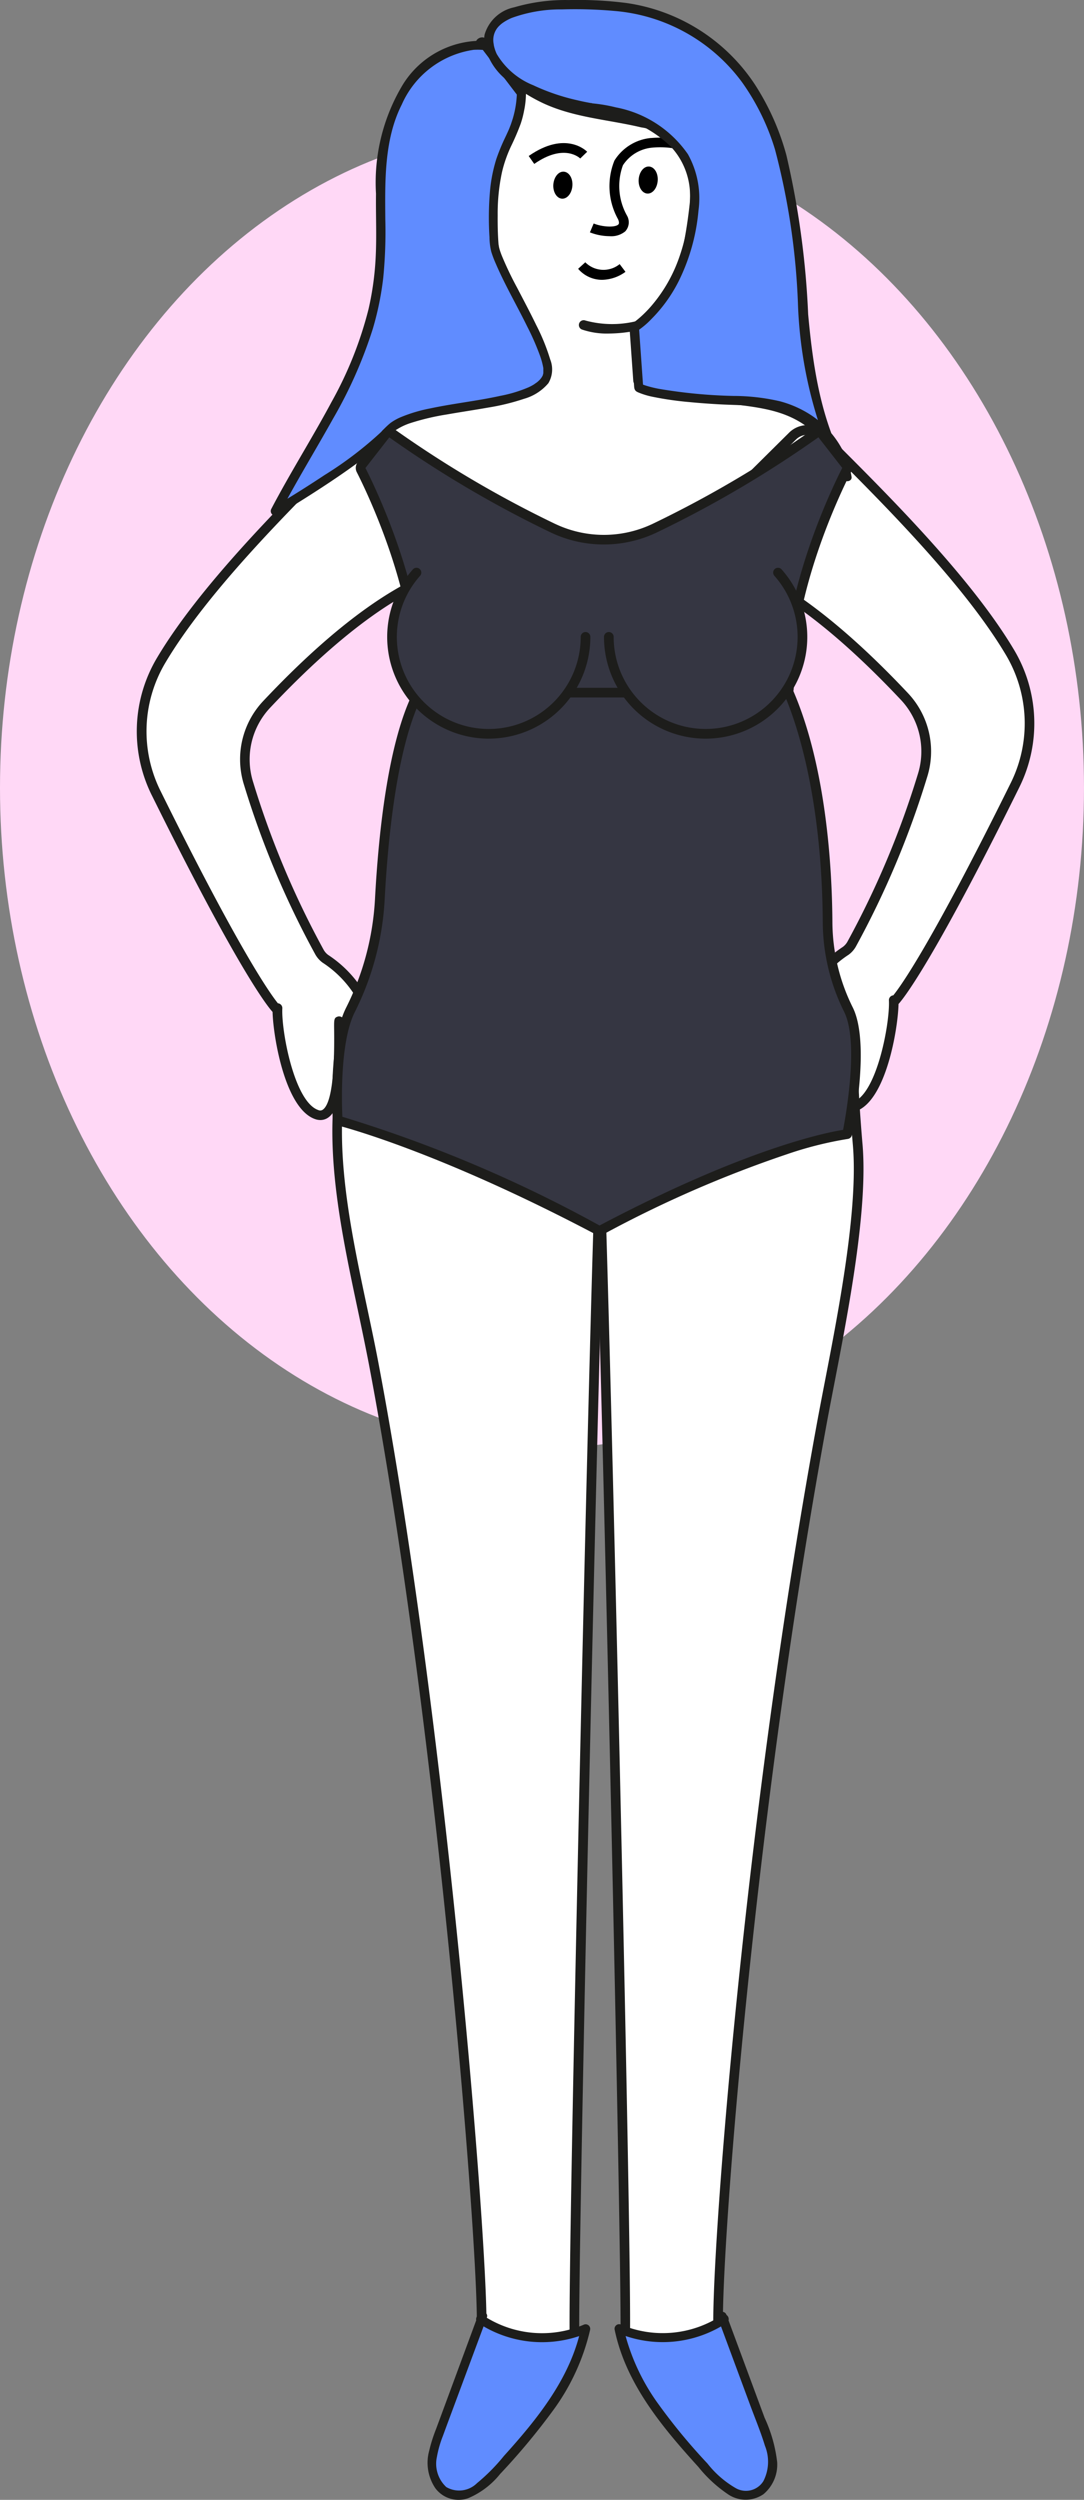<svg xmlns="http://www.w3.org/2000/svg" width="63.339" height="146" viewBox="0 0 63.339 146">
  <rect x="0" y="0" width="63.339" height="146" fill="#808080" stroke="none"/>
  <g id="Group_8704" data-name="Group 8704" transform="translate(-43.53 -37.234)">
    <ellipse id="Ellipse_367" data-name="Ellipse 367" cx="31.669" cy="38.581" rx="31.669" ry="38.581" transform="translate(43.53 44.663)" fill="#ffd8f6"/>
    <g id="Group_8489" data-name="Group 8489" transform="translate(62.73 39.677)">
      <path id="Path_11688" data-name="Path 11688" d="M211.389,81.108a2.454,2.454,0,0,0-.356-.695c-2.6-4.236-6.411-2.5-9.373-4.15a10.163,10.163,0,0,0-2.355-.22l-.22-3.106c.659-.366,2.744-.282,3.508-7.121.424-3.813-1.6-8.613-1.6-8.613s-6.213-2.289-10.006,1.634c-2.683,2.779-4.034,10.84.988,13.4,0,0,1.977,2.611,1.706,3.89a3.591,3.591,0,0,0-.911.141c-2.965,1.648-6.769-.083-9.373,4.15a2.417,2.417,0,0,0-.356.695L181.5,85.789l15.885,11.589,15.532-11.589Z" transform="translate(-181.218 -56.256)" fill="#fff"/>
      <path id="Path_11689" data-name="Path 11689" d="M195.668,95.943a.282.282,0,0,1-.166-.054L179.616,84.3a.283.283,0,0,1-.1-.316l1.538-4.674a2.69,2.69,0,0,1,.39-.764c1.728-2.8,3.955-3.089,6.108-3.367a9.081,9.081,0,0,0,3.362-.872,2.113,2.113,0,0,1,.792-.155c.007-.981-1.124-2.718-1.637-3.408a6.508,6.508,0,0,1-3.344-4.953,11.348,11.348,0,0,1,2.34-8.867,8.449,8.449,0,0,1,6.64-2.374,13.139,13.139,0,0,1,3.667.671.283.283,0,0,1,.163.155c.084.2,2.05,4.913,1.623,8.755-.693,6.207-2.522,6.9-3.4,7.231l-.091.035.188,2.656c1.916.07,2.143.2,2.231.248a9.065,9.065,0,0,0,3.359.871c2.154.277,4.381.563,6.11,3.368a2.734,2.734,0,0,1,.39.765l1.529,4.68a.282.282,0,0,1-.1.314L195.837,95.887A.282.282,0,0,1,195.668,95.943ZM180.115,83.965l15.551,11.345,15.2-11.343L209.4,79.478h0a2.172,2.172,0,0,0-.315-.615l-.013-.019c-1.588-2.583-3.588-2.84-5.706-3.113a9.631,9.631,0,0,1-3.563-.938,9.39,9.39,0,0,0-2.227-.185.282.282,0,0,1-.273-.262l-.22-3.107a.282.282,0,0,1,.145-.267,2.437,2.437,0,0,1,.324-.139c.774-.293,2.385-.9,3.04-6.766.374-3.37-1.236-7.605-1.535-8.356-.855-.279-6.249-1.851-9.59,1.6A10.726,10.726,0,0,0,187.28,65.7a6.025,6.025,0,0,0,3.1,4.574.282.282,0,0,1,.1.081c.21.278,2.046,2.753,1.757,4.119a.282.282,0,0,1-.254.223,3.453,3.453,0,0,0-.807.112,9.639,9.639,0,0,1-3.554.933c-2.118.273-4.118.53-5.705,3.112l-.013.02a2.127,2.127,0,0,0-.314.614Z" transform="translate(-179.5 -54.539)" fill="#1d1d1b"/>
    </g>
    <path id="Path_11690" data-name="Path 11690" d="M288.8,99.912a3.231,3.231,0,0,1-1.15-.222l.22-.52c.46.194,1.242.257,1.443.057.051-.051.046-.152-.016-.3a3.98,3.98,0,0,1-.215-3.43,2.819,2.819,0,0,1,2.128-1.319l.029,0a5.77,5.77,0,0,1,2.171.228l-.226.517a5.116,5.116,0,0,0-1.887-.183,2.284,2.284,0,0,0-1.718,1.031,3.526,3.526,0,0,0,.24,2.943.782.782,0,0,1-.107.919A1.286,1.286,0,0,1,288.8,99.912Z" transform="translate(-209.651 -48.884)"/>
    <path id="Path_11691" data-name="Path 11691" d="M284.157,146.738a1.836,1.836,0,0,1-1.395-.644l.418-.38a1.5,1.5,0,0,0,2.008.106l.34.451A2.385,2.385,0,0,1,284.157,146.738Z" transform="translate(-205.451 -93.161)"/>
    <path id="Path_11692" data-name="Path 11692" d="M272.478,109.056c-.01.435.23.784.539.779s.565-.36.58-.8-.23-.784-.539-.779-.565.36-.58.8" transform="translate(-196.619 -60.997)"/>
    <path id="Path_11693" data-name="Path 11693" d="M307.788,106.926c-.011.436.23.785.539.781s.565-.361.579-.8-.229-.785-.538-.781-.565.361-.58.8" transform="translate(-226.943 -59.167)"/>
    <path id="Path_11694" data-name="Path 11694" d="M262.638,97.638l-.323-.463c2.156-1.506,3.366-.3,3.416-.247l-.406.393.2-.2-.2.2C265.29,97.285,264.383,96.42,262.638,97.638Z" transform="translate(-187.892 -50.83)"/>
    <g id="Group_8490" data-name="Group 8490" transform="translate(51.526 62.524)">
      <path id="Path_11695" data-name="Path 11695" d="M109.48,233.916c3.606-3.831,7.576-7.1,11.179-7.967a1.237,1.237,0,0,0,.579-2.083L116.03,218.7a1.236,1.236,0,0,0-1.747,0l0,0c-3.118,3.133-8.3,8.162-10.943,12.6a8.136,8.136,0,0,0-.318,7.766l.016.03c5.491,11.1,7.018,12.587,7.018,12.587l.064-.045c-.056,1.106.626,5.664,2.3,6.22s1.206-5.6,1.3-5.452a2.434,2.434,0,0,0,1.445,1.039.511.511,0,0,0,.315,0,.435.435,0,0,0,.233-.373,1.089,1.089,0,0,0,0-.318,6.53,6.53,0,0,0-2.8-4,1.253,1.253,0,0,1-.337-.378,52.151,52.151,0,0,1-4.143-9.842A4.678,4.678,0,0,1,109.48,233.916Z" transform="translate(-101.898 -218.057)" fill="#fff"/>
      <path id="Path_11696" data-name="Path 11696" d="M110.884,256.464a.936.936,0,0,1-.295-.05c-1.772-.588-2.467-4.839-2.5-6.265-.22-.236-1.894-2.217-7.05-12.639l-.013-.024a8.39,8.39,0,0,1,.325-8.042c2.457-4.122,7.123-8.792,10.212-11.883l.774-.775.012-.012a1.5,1.5,0,0,1,1.062-.434h0a1.508,1.508,0,0,1,1.073.446l5.206,5.163a1.519,1.519,0,0,1-.712,2.558c-3.1.745-6.815,3.4-11.04,7.886a4.4,4.4,0,0,0-.98,4.348,51.752,51.752,0,0,0,4.119,9.787.96.96,0,0,0,.261.293A6.831,6.831,0,0,1,114.251,251a1.373,1.373,0,0,1,0,.387.718.718,0,0,1-.384.6.28.28,0,0,1-.044.018.789.789,0,0,1-.48,0,2.709,2.709,0,0,1-1.094-.571c.017,2.112-.09,4.286-.89,4.871A.8.8,0,0,1,110.884,256.464Zm-2.481-6.819a.282.282,0,0,1,.256.3c-.066,1.284.695,5.468,2.109,5.938a.26.26,0,0,0,.262-.029c.468-.342.689-1.9.656-4.633-.008-.633-.009-.73.21-.8a.289.289,0,0,1,.322.121,2.145,2.145,0,0,0,1.277.918l.017,0a.227.227,0,0,0,.116.007.153.153,0,0,0,.063-.119.26.26,0,0,1,0-.033.812.812,0,0,0,0-.235,6.265,6.265,0,0,0-2.686-3.813,1.522,1.522,0,0,1-.412-.462,52.345,52.345,0,0,1-4.168-9.9A4.963,4.963,0,0,1,107.534,232h0c4.3-4.569,8.11-7.277,11.319-8.048a.954.954,0,0,0,.446-1.607l-5.208-5.164a.949.949,0,0,0-.675-.281h0a.947.947,0,0,0-.673.278l-.776.778c-3.069,3.071-7.706,7.711-10.126,11.773a7.825,7.825,0,0,0-.307,7.5l.012.023C106.191,246.646,107.971,249.113,108.4,249.645Zm5.337,2.089h0Z" transform="translate(-100.158 -216.339)" fill="#1d1d1b"/>
    </g>
    <g id="Group_8491" data-name="Group 8491" transform="translate(83.982 62.065)">
      <path id="Path_11697" data-name="Path 11697" d="M345.175,235.283a52.2,52.2,0,0,1-4.143,9.842,1.246,1.246,0,0,1-.337.377,6.533,6.533,0,0,0-2.8,4,1.089,1.089,0,0,0,0,.318.435.435,0,0,0,.233.373.521.521,0,0,0,.315,0,2.443,2.443,0,0,0,1.445-1.035c.1-.141-.373,6.008,1.3,5.452s2.358-5.114,2.3-6.22l.064.045s1.526-1.485,7.018-12.587l.014-.028a8.134,8.134,0,0,0-.316-7.766c-2.648-4.441-7.826-9.471-10.943-12.6a1.237,1.237,0,0,0-1.749,0h0l-5.209,5.164a1.238,1.238,0,0,0,.58,2.083c3.6.867,7.573,4.136,11.179,7.968A4.678,4.678,0,0,1,345.175,235.283Z" transform="translate(-331.724 -214.802)" fill="#fff"/>
      <path id="Path_11698" data-name="Path 11698" d="M339.274,253.21a.8.8,0,0,1-.478-.159c-.8-.585-.907-2.762-.89-4.874a2.724,2.724,0,0,1-1.1.57.8.8,0,0,1-.477,0,.293.293,0,0,1-.046-.019.719.719,0,0,1-.383-.6,1.366,1.366,0,0,1,0-.385,6.833,6.833,0,0,1,2.905-4.182.959.959,0,0,0,.263-.293,51.89,51.89,0,0,0,4.118-9.786h0a4.4,4.4,0,0,0-.98-4.343c-4.222-4.487-7.936-7.14-11.039-7.887a1.521,1.521,0,0,1-.713-2.558l5.209-5.164a1.521,1.521,0,0,1,2.148,0l.77.771c3.09,3.092,7.759,7.765,10.217,11.888a8.386,8.386,0,0,1,.327,8.036l-.015.031c-5.156,10.423-6.83,12.4-7.049,12.638-.03,1.426-.725,5.676-2.5,6.265A.937.937,0,0,1,339.274,253.21Zm-1.091-6.054a.278.278,0,0,1,.083.013c.215.068.214.165.206.8-.032,2.729.189,4.287.656,4.628a.259.259,0,0,0,.262.029c1.414-.47,2.174-4.654,2.109-5.938a.282.282,0,0,1,.256-.3c.429-.527,2.207-2.991,6.854-12.386l.015-.03a7.822,7.822,0,0,0-.307-7.494c-2.422-4.063-7.061-8.706-10.131-11.778l-.77-.771a.956.956,0,0,0-1.349,0l-5.21,5.165a.956.956,0,0,0,.448,1.608c3.211.773,7.019,3.481,11.318,8.049a4.964,4.964,0,0,1,1.107,4.9,52.5,52.5,0,0,1-4.167,9.9,1.519,1.519,0,0,1-.414.463,6.264,6.264,0,0,0-2.685,3.814.794.794,0,0,0,0,.233.291.291,0,0,1,0,.033.153.153,0,0,0,.062.118.237.237,0,0,0,.118-.007l.016,0a2.154,2.154,0,0,0,1.277-.915A.29.29,0,0,1,338.183,247.156Z" transform="translate(-330.011 -213.088)" fill="#1d1d1b"/>
    </g>
    <path id="Path_11699" data-name="Path 11699" d="M292.411,336.578a.764.764,0,0,1-.141-.038c.008,0,.016.008.024.008A.514.514,0,0,1,292.411,336.578Z" transform="translate(-213.617 -257.043)" fill="#9898d8"/>
    <g id="Group_8492" data-name="Group 8492" transform="translate(62.948 97.088)">
      <path id="Path_11700" data-name="Path 11700" d="M191.471,539.175c.249-3.02-2.16-34.781-6.292-56.569-.94-4.956-2.533-10.511-2.038-15.533.26-2.632.508-3.954.513-3.954a39.9,39.9,0,0,1,4.921,1.332c2.7.935,8.378,1.812,9.884,5.839-.357,7.468-1.731,68.867-1.533,69.446" transform="translate(-182.765 -462.838)" fill="#fff"/>
      <path id="Path_11701" data-name="Path 11701" d="M195.2,538.3a.283.283,0,0,1-.267-.191c-.146-.429.331-22.687.544-32.237.337-15.151.783-33.219.972-37.255-1.219-3.154-5.158-4.286-8.039-5.114-.605-.174-1.177-.338-1.653-.5a39.731,39.731,0,0,0-4.6-1.263c-.083.5-.266,1.7-.458,3.646-.387,3.923.511,8.158,1.379,12.253.235,1.108.457,2.155.655,3.2,4.116,21.7,6.551,53.54,6.3,56.645a.282.282,0,0,1-.563-.046c.254-3.09-2.18-34.831-6.288-56.493-.2-1.038-.418-2.082-.652-3.187-.877-4.138-1.784-8.416-1.389-12.426.136-1.374.267-2.377.354-2.977.048-.333.088-.582.116-.749.053-.311.082-.483.324-.483a.276.276,0,0,1,.056.006,40.272,40.272,0,0,1,4.956,1.341c.463.16,1.028.323,1.626.494,3.012.866,7.137,2.052,8.432,5.513a.28.28,0,0,1,.018.113c-.372,7.787-1.707,67.914-1.54,69.37a.283.283,0,0,1-.276.344Zm.267-.374c0,.008.005.016.007.025A.184.184,0,0,0,195.472,537.927Z" transform="translate(-181.044 -461.12)" fill="#1d1d1b"/>
    </g>
    <path id="Path_11702" data-name="Path 11702" d="M225.243,995.23l-2.5,6.745a5.282,5.282,0,0,0-.456,2,1.79,1.79,0,0,0,1.029,1.646c.974.364,1.947-.477,2.649-1.243,2.259-2.475,4.62-5.122,5.294-8.407a6.5,6.5,0,0,1-6.154-.565" transform="translate(-153.516 -822.723)" fill="#608cff"/>
    <path id="Path_11703" data-name="Path 11703" d="M223.461,993.636l-1.977,5.352q-.244.661-.49,1.322a9.1,9.1,0,0,0-.4,1.271,2.645,2.645,0,0,0,.371,2.183,1.694,1.694,0,0,0,1.906.576,4.769,4.769,0,0,0,1.867-1.412,39.043,39.043,0,0,0,3.051-3.653,12.836,12.836,0,0,0,2.21-4.763.268.268,0,0,0-.388-.3,6.237,6.237,0,0,1-5.885-.565c-.282-.191-.548.268-.267.458a6.778,6.778,0,0,0,6.419.565l-.4-.3c-.611,2.937-2.554,5.33-4.519,7.506a11.055,11.055,0,0,1-1.566,1.581,1.485,1.485,0,0,1-1.795.23,1.861,1.861,0,0,1-.548-1.766,6.281,6.281,0,0,1,.347-1.214c.151-.415.306-.83.46-1.245l2.112-5.681c.119-.321-.393-.459-.51-.141Z" transform="translate(-151.99 -821.199)" fill="#1d1d1b"/>
    <g id="Group_8493" data-name="Group 8493" transform="translate(78.237 97.086)">
      <path id="Path_11704" data-name="Path 11704" d="M292.853,539.716c.2-.579-1.178-61.977-1.533-69.446,1.508-4.027,7.187-4.9,9.884-5.839a39.947,39.947,0,0,1,4.921-1.332s-.044,2.468.322,6.72c.385,4.5-1.309,11.956-2.118,16.394-4.42,24.181-6.265,49.937-6.018,52.952" transform="translate(-291.038 -462.818)" fill="#fff"/>
      <path id="Path_11705" data-name="Path 11705" d="M291.136,538.281a.283.283,0,0,1-.276-.344c.166-1.448-1.169-61.575-1.54-69.371a.287.287,0,0,1,.018-.112c1.3-3.46,5.42-4.646,8.431-5.512.6-.172,1.164-.335,1.625-.495a40.387,40.387,0,0,1,4.957-1.341.283.283,0,0,1,.339.282c0,.025-.039,2.506.321,6.691.325,3.787-.822,9.709-1.659,14.034-.169.873-.329,1.7-.463,2.435-4.461,24.408-6.248,50.024-6.015,52.878a.282.282,0,1,1-.563.046c-.235-2.869,1.552-28.572,6.022-53.025.135-.74.295-1.566.464-2.441.831-4.292,1.968-10.169,1.65-13.878-.285-3.311-.322-5.567-.324-6.4a39.813,39.813,0,0,0-4.546,1.252c-.475.164-1.047.329-1.653.5-2.88.828-6.818,1.961-8.038,5.114.318,6.851,1.764,68.766,1.516,69.492A.282.282,0,0,1,291.136,538.281Zm-.267-.374a.194.194,0,0,0-.007.025C290.863,537.924,290.866,537.916,290.869,537.908Z" transform="translate(-289.32 -461.1)" fill="#1d1d1b"/>
    </g>
    <path id="Path_11706" data-name="Path 11706" d="M305.708,995.23l2.5,6.745a5.28,5.28,0,0,1,.455,2,1.788,1.788,0,0,1-1.029,1.646c-.973.364-1.947-.477-2.649-1.243-2.259-2.475-4.619-5.122-5.292-8.407a6.487,6.487,0,0,0,6.152-.565" transform="translate(-219.989 -822.723)" fill="#608cff"/>
    <path id="Path_11707" data-name="Path 11707" d="M303.851,993.747l1.861,5.021c.3.82.645,1.637.9,2.474a2.481,2.481,0,0,1-.089,2.066,1.2,1.2,0,0,1-1.611.414,5.765,5.765,0,0,1-1.659-1.442,34.514,34.514,0,0,1-2.852-3.451,12.307,12.307,0,0,1-2.056-4.493l-.39.3a6.778,6.778,0,0,0,6.421-.565c.282-.189.016-.648-.267-.458a6.237,6.237,0,0,1-5.885.565.268.268,0,0,0-.39.3c.654,3.145,2.785,5.686,4.887,8a7.8,7.8,0,0,0,1.726,1.594,1.833,1.833,0,0,0,2.081,0,2.254,2.254,0,0,0,.8-1.868,8.461,8.461,0,0,0-.734-2.593l-2.228-6.013c-.117-.316-.63-.179-.511.141Z" transform="translate(-218.387 -821.169)" fill="#1d1d1b"/>
    <g id="Group_8494" data-name="Group 8494" transform="translate(62.942 73.168)">
      <path id="Path_11708" data-name="Path 11708" d="M212.894,316.454a11.5,11.5,0,0,1-1.216-5.1c-.021-3.431-.424-9.146-2.269-13.414-2.782-6.446-19.166-4.777-21.635,0-1.518,2.938-2.06,8.345-2.259,12.073a16.39,16.39,0,0,1-1.723,6.47c-1.027,2.055-.739,6.447-.739,6.447s5.617,1.348,15.222,6.415h.154c9.6-5.066,14.393-5.613,14.393-5.613S213.925,318.5,212.894,316.454Z" transform="translate(-182.732 -293.43)" fill="#353642"/>
      <path id="Path_11709" data-name="Path 11709" d="M196.7,327.916h-.154a.281.281,0,0,1-.132-.033c-9.455-4.987-15.1-6.376-15.156-6.39a.283.283,0,0,1-.216-.256c-.012-.182-.281-4.493.768-6.592a16.015,16.015,0,0,0,1.693-6.359c.211-3.945.779-9.262,2.29-12.187.691-1.337,2.454-2.52,4.963-3.329a23.844,23.844,0,0,1,7.834-1.042c4.81.168,8.217,1.767,9.348,4.388,1.949,4.509,2.273,10.409,2.292,13.525a11.281,11.281,0,0,0,1.186,4.971c1.063,2.115,0,7.249-.048,7.466a.283.283,0,0,1-.244.222,21.44,21.44,0,0,0-3.57.9,68.231,68.231,0,0,0-10.723,4.678A.281.281,0,0,1,196.7,327.916Zm-.084-.565h.014c8.519-4.488,13.206-5.421,14.225-5.582.183-.954.924-5.181.058-6.9h0a11.847,11.847,0,0,1-1.246-5.221c-.046-7.425-1.586-11.777-2.246-13.3-1.041-2.412-4.266-3.888-8.849-4.048-5.512-.192-11.018,1.631-12.276,4.065-1.465,2.836-2.02,8.068-2.228,11.958a16.572,16.572,0,0,1-1.752,6.582c-.857,1.716-.759,5.221-.719,6.1A78.291,78.291,0,0,1,196.617,327.351Zm14.477-5.33h0Z" transform="translate(-181.004 -291.715)" fill="#1d1d1b"/>
    </g>
    <g id="Group_8495" data-name="Group 8495" transform="translate(77.354 55.793)">
      <path id="Path_11710" data-name="Path 11710" d="M285.07,170.811a6.1,6.1,0,0,0,3.767-.141" transform="translate(-284.788 -170.388)" fill="#fff"/>
      <path id="Path_11711" data-name="Path 11711" d="M284.832,169.59a4.493,4.493,0,0,1-1.587-.236.282.282,0,0,1,.213-.523,5.95,5.95,0,0,0,3.581-.15.282.282,0,0,1,.16.542A8.352,8.352,0,0,1,284.832,169.59Z" transform="translate(-283.07 -168.669)" fill="#1d1d1b"/>
    </g>
    <path id="Path_11712" data-name="Path 11712" d="M240.45,53.233a9.6,9.6,0,0,0,3.9,3.331c1.807.835,3.791.946,5.7,1.4a6.115,6.115,0,0,1,3.992,2.446,5.853,5.853,0,0,1,.714,2.528,17.581,17.581,0,0,1,.011,2.847,7.333,7.333,0,0,1-.82,2.943,6.466,6.466,0,0,1-1.86,2.135.363.363,0,0,0-.126.483.354.354,0,0,0,.483.127,7.3,7.3,0,0,0,2.879-4.555,14.543,14.543,0,0,0,.185-3.084,9.466,9.466,0,0,0-.407-2.79,4.886,4.886,0,0,0-1.445-2.152,7.2,7.2,0,0,0-2.271-1.271c-1.878-.675-3.914-.706-5.806-1.329a8.857,8.857,0,0,1-4.519-3.424c-.253-.374-.864-.021-.61.356Z" transform="translate(-169.063 -13.292)" fill="#1d1d1b"/>
    <path id="Path_11713" data-name="Path 11713" d="M169.669,55.854c-2.457-.273-4.651,1.822-5.463,4.157s-.616,4.879-.633,7.351c-.048,6.464-3.152,9.972-6.164,15.691,0,0,5.129-3.016,6.6-4.694s8.516-1.179,9.28-3.174c.48-1.255-3-6.364-3.09-7.706-.388-6.171,1.461-5.582,1.6-8.828Z" transform="translate(-97.8 -15.971)" fill="#608cff"/>
    <path id="Path_11714" data-name="Path 11714" d="M168.1,53.992a5.4,5.4,0,0,0-4.79,2.542,11.081,11.081,0,0,0-1.577,6.388c-.016,1.2.041,2.4-.014,3.6a17.22,17.22,0,0,1-.424,3.146,22.239,22.239,0,0,1-2.158,5.412c-.988,1.848-2.1,3.632-3.106,5.474q-.212.385-.415.774a.267.267,0,0,0,.361.363c.89-.524,1.764-1.073,2.628-1.638.723-.473,1.437-.959,2.132-1.473a14,14,0,0,0,1.737-1.452c.09-.093.172-.195.268-.282a1.22,1.22,0,0,1,.253-.186,3.537,3.537,0,0,1,.762-.347,14.135,14.135,0,0,1,2.118-.5c.8-.141,1.6-.258,2.4-.4a13.221,13.221,0,0,0,2.118-.517,2.885,2.885,0,0,0,1.412-.909,1.574,1.574,0,0,0,.106-1.391A11.987,11.987,0,0,0,171.1,70.6c-.36-.743-.747-1.471-1.13-2.206a19.754,19.754,0,0,1-.892-1.871c-.045-.117-.089-.236-.124-.357-.014-.051-.027-.1-.038-.151,0-.028-.024-.162-.017-.079-.049-.576-.061-1.159-.056-1.738a11.543,11.543,0,0,1,.249-2.522,7.339,7.339,0,0,1,.25-.847c.095-.263.158-.408.268-.652a14.451,14.451,0,0,0,.572-1.327,5.456,5.456,0,0,0,.2-.76,5.043,5.043,0,0,0,.113-1.008c0-.162-.141-.282-.23-.408l-.535-.706-1.179-1.553-.222-.291a.282.282,0,0,0-.363-.1.268.268,0,0,0-.095.363l1.867,2.451.264.346-.037-.141a5.762,5.762,0,0,1-.243,1.5c-.032.1-.066.2-.1.305-.017.047-.035.093-.054.141l-.025.064c0,.011-.01.021-.014.031-.027.068.013-.028,0,.01-.079.184-.162.363-.247.542a11.562,11.562,0,0,0-.517,1.255,8.918,8.918,0,0,0-.364,1.793,17.9,17.9,0,0,0-.037,2.775,3.625,3.625,0,0,0,.106.856,6.3,6.3,0,0,0,.26.686c.539,1.255,1.233,2.443,1.836,3.671a14.771,14.771,0,0,1,.761,1.742,4.341,4.341,0,0,1,.184.695c.01.062,0-.016,0,.031V73.4c-.008.038-.018.073-.03.11s0,0,0,.01a.34.34,0,0,1-.032.065,1.363,1.363,0,0,1-.079.123c.031-.044-.04.047-.055.064-.037.04-.075.075-.114.11s-.041.035-.062.052.014-.008-.023.017-.1.068-.141.1a2.908,2.908,0,0,1-.319.172,7.869,7.869,0,0,1-1.644.5c-1.357.3-2.742.446-4.095.733a8.924,8.924,0,0,0-1.735.515,3.028,3.028,0,0,0-.614.347,4.774,4.774,0,0,0-.508.493,21.5,21.5,0,0,1-3.334,2.542q-1.4.928-2.841,1.789l-.152.09.361.363c.988-1.879,2.1-3.69,3.135-5.544A26.293,26.293,0,0,0,161.55,70.8a17.654,17.654,0,0,0,.606-2.965,27.538,27.538,0,0,0,.121-3.43c-.017-2.231-.071-4.66.966-6.7a5.441,5.441,0,0,1,4.192-3.187,4.025,4.025,0,0,1,.678.017.265.265,0,1,0,.039-.53h-.039Z" transform="translate(-96.233 -14.373)" fill="#1d1d1b"/>
    <path id="Path_11715" data-name="Path 11715" d="M245.851,41.491c-.424-2.605,4.767-2.464,7.4-2.244a10.591,10.591,0,0,1,6.919,3.444c2.816,3.139,3.476,7.615,3.821,11.819s.565,8.622,2.775,12.214c0,0-.535-4.264-5.948-4.438s-6.238-.782-6.238-.782l-.253-3.517s3.107-1.882,3.508-7.121-5.988-5.7-5.988-5.7S246.313,44.334,245.851,41.491Z" transform="translate(-173.732 -1.636)" fill="#608cff"/>
    <path id="Path_11716" data-name="Path 11716" d="M244.47,39.785a1.157,1.157,0,0,1,.219-.921l.049-.059c.027-.03.055-.058.085-.086a1.414,1.414,0,0,1,.208-.169,2.9,2.9,0,0,1,.493-.267,8.363,8.363,0,0,1,2.941-.5,26.085,26.085,0,0,1,3.083.092A10.308,10.308,0,0,1,259,42.057a13.5,13.5,0,0,1,1.91,3.906,41.1,41.1,0,0,1,1.34,8.965,25.354,25.354,0,0,0,2.077,9.271q.261.523.565,1.021c.126.2.528.141.493-.133a4.653,4.653,0,0,0-.4-1.312,5.507,5.507,0,0,0-1.927-2.269,6.264,6.264,0,0,0-1.855-.835,12.1,12.1,0,0,0-2.725-.313,29.584,29.584,0,0,1-4.348-.415,6.434,6.434,0,0,1-.83-.209l-.112-.041c-.083-.03.054.031-.023-.008a.684.684,0,0,0-.076-.041h-.008l.13.227-.217-3.08-.031-.436-.131.229a4.779,4.779,0,0,0,.847-.706,8.642,8.642,0,0,0,1.614-2.242,11.594,11.594,0,0,0,1.147-4.106,5.285,5.285,0,0,0-.616-3.287,6.616,6.616,0,0,0-4.211-2.738,9.122,9.122,0,0,0-1.351-.232c-.068,0-.058-.028.014,0a.629.629,0,0,0-.141-.023q-.39-.069-.775-.161a12.4,12.4,0,0,1-2.578-.878,4.351,4.351,0,0,1-2.129-1.822,2.241,2.241,0,0,1-.186-.6c-.058-.336-.565-.193-.511.141a3.588,3.588,0,0,0,1.694,2.259,10.119,10.119,0,0,0,2.722,1.193,13.76,13.76,0,0,0,1.717.4c.078.011.154.018.23.027l.093.011h.055c.064.007-.072-.011.017,0l.322.052a7.138,7.138,0,0,1,4.014,1.922,4.183,4.183,0,0,1,1.116,2.542,8.532,8.532,0,0,1-.157,2.138,11.074,11.074,0,0,1-.548,2.019,8.74,8.74,0,0,1-1.538,2.6,6.828,6.828,0,0,1-.7.706l-.128.107-.059.047c-.068.056.03-.02-.02.017s-.107.079-.162.117l-.058.037a.266.266,0,0,0-.131.229l.239,3.376c.011.141.008.282.148.373a.714.714,0,0,0,.109.055,4.478,4.478,0,0,0,.874.26,18.84,18.84,0,0,0,2.1.3c.551.054,1.1.093,1.656.126.668.038,1.337.044,2,.09a5.92,5.92,0,0,1,4.36,2.087,5.512,5.512,0,0,1,.446.692c.059.112.116.225.168.34.011.027.024.052.035.079.024.056-.008-.02.01.023s.044.11.065.167a5.013,5.013,0,0,1,.222.795c0,.034.011.095,0-.028l.494-.141c-1.721-2.81-2.218-6.133-2.513-9.359a50.074,50.074,0,0,0-1.271-9.288,14.661,14.661,0,0,0-1.855-4.153,10.827,10.827,0,0,0-7.526-4.742,22.312,22.312,0,0,0-3.325-.168,10.646,10.646,0,0,0-3.2.424,2.283,2.283,0,0,0-1.73,1.6,2.079,2.079,0,0,0,.007.668.268.268,0,0,0,.326.185A.274.274,0,0,0,244.47,39.785Z" transform="translate(-172.097)" fill="#1d1d1b"/>
    <g id="Group_8496" data-name="Group 8496" transform="translate(64.317 62.198)">
      <path id="Path_11717" data-name="Path 11717" d="M221.118,217.954l-1.421-1.823a.251.251,0,0,0-.345-.052,65.563,65.563,0,0,1-9.449,5.562l-.065.03a6.908,6.908,0,0,1-5.767.006l-.066-.03a65.642,65.642,0,0,1-9.449-5.562.251.251,0,0,0-.345.052l-1.419,1.823a.253.253,0,0,0-.027.27c.515,1.011,3.553,7.214,3.376,12.747a.253.253,0,0,0,.243.262h21.131a.253.253,0,0,0,.253-.253s0-.007,0-.01c-.178-5.532,2.859-11.736,3.375-12.747A.253.253,0,0,0,221.118,217.954Z" transform="translate(-192.457 -215.75)" fill="#353642"/>
      <path id="Path_11718" data-name="Path 11718" d="M215.8,229.8H194.658a.535.535,0,0,1-.513-.556c.173-5.414-2.757-11.452-3.346-12.607a.538.538,0,0,1,.056-.572l1.419-1.822a.531.531,0,0,1,.73-.109,64.517,64.517,0,0,0,9.4,5.534l.068.03a6.62,6.62,0,0,0,5.533,0l.066-.03a64.494,64.494,0,0,0,9.4-5.537.532.532,0,0,1,.731.112l1.419,1.82a.535.535,0,0,1,.053.582c-.587,1.152-3.516,7.189-3.342,12.605,0,0,0,.016,0,.019a.535.535,0,0,1-.535.535Zm-21.092-.536h0Zm-3.4-12.866c.618,1.215,3.564,7.317,3.4,12.837h21.06c-.166-5.527,2.785-11.634,3.4-12.842l-1.393-1.788a64.939,64.939,0,0,1-9.475,5.573l-.061.028a7.181,7.181,0,0,1-6,.005l-.064-.029a64.987,64.987,0,0,1-9.473-5.572Zm24.49,12.837Zm3.381-12.826h0Zm-.005-.029h0Zm-26.5-1.785h0Zm.041-.007h0Zm25.039,0h0Z" transform="translate(-190.742 -214.029)" fill="#1d1d1b"/>
    </g>
    <g id="Group_8497" data-name="Group 8497" transform="translate(66.154 70.394)">
      <path id="Path_11719" data-name="Path 11719" d="M217.063,277.823a5.657,5.657,0,1,1-9.884-3.753" transform="translate(-205.468 -273.787)" fill="#353642"/>
      <path id="Path_11720" data-name="Path 11720" d="M209.689,282.049a5.939,5.939,0,0,1-4.439-9.885.282.282,0,0,1,.422.375,5.374,5.374,0,0,0,4.016,8.945h0a5.374,5.374,0,0,0,5.369-5.379.282.282,0,0,1,.282-.283h0a.282.282,0,0,1,.282.282,5.939,5.939,0,0,1-5.934,5.944Z" transform="translate(-203.75 -272.069)" fill="#1d1d1b"/>
    </g>
    <g id="Group_8498" data-name="Group 8498" transform="translate(78.821 70.394)">
      <path id="Path_11721" data-name="Path 11721" d="M295.46,277.823a5.657,5.657,0,1,0,9.884-3.753" transform="translate(-295.178 -273.788)" fill="#353642"/>
      <path id="Path_11722" data-name="Path 11722" d="M299.4,282.049h-.005a5.939,5.939,0,0,1-5.934-5.944.282.282,0,0,1,.565,0,5.374,5.374,0,1,0,9.391-3.566.282.282,0,0,1,.422-.375,5.939,5.939,0,0,1-4.439,9.885Z" transform="translate(-293.46 -272.069)" fill="#1d1d1b"/>
    </g>
  </g>
</svg>
